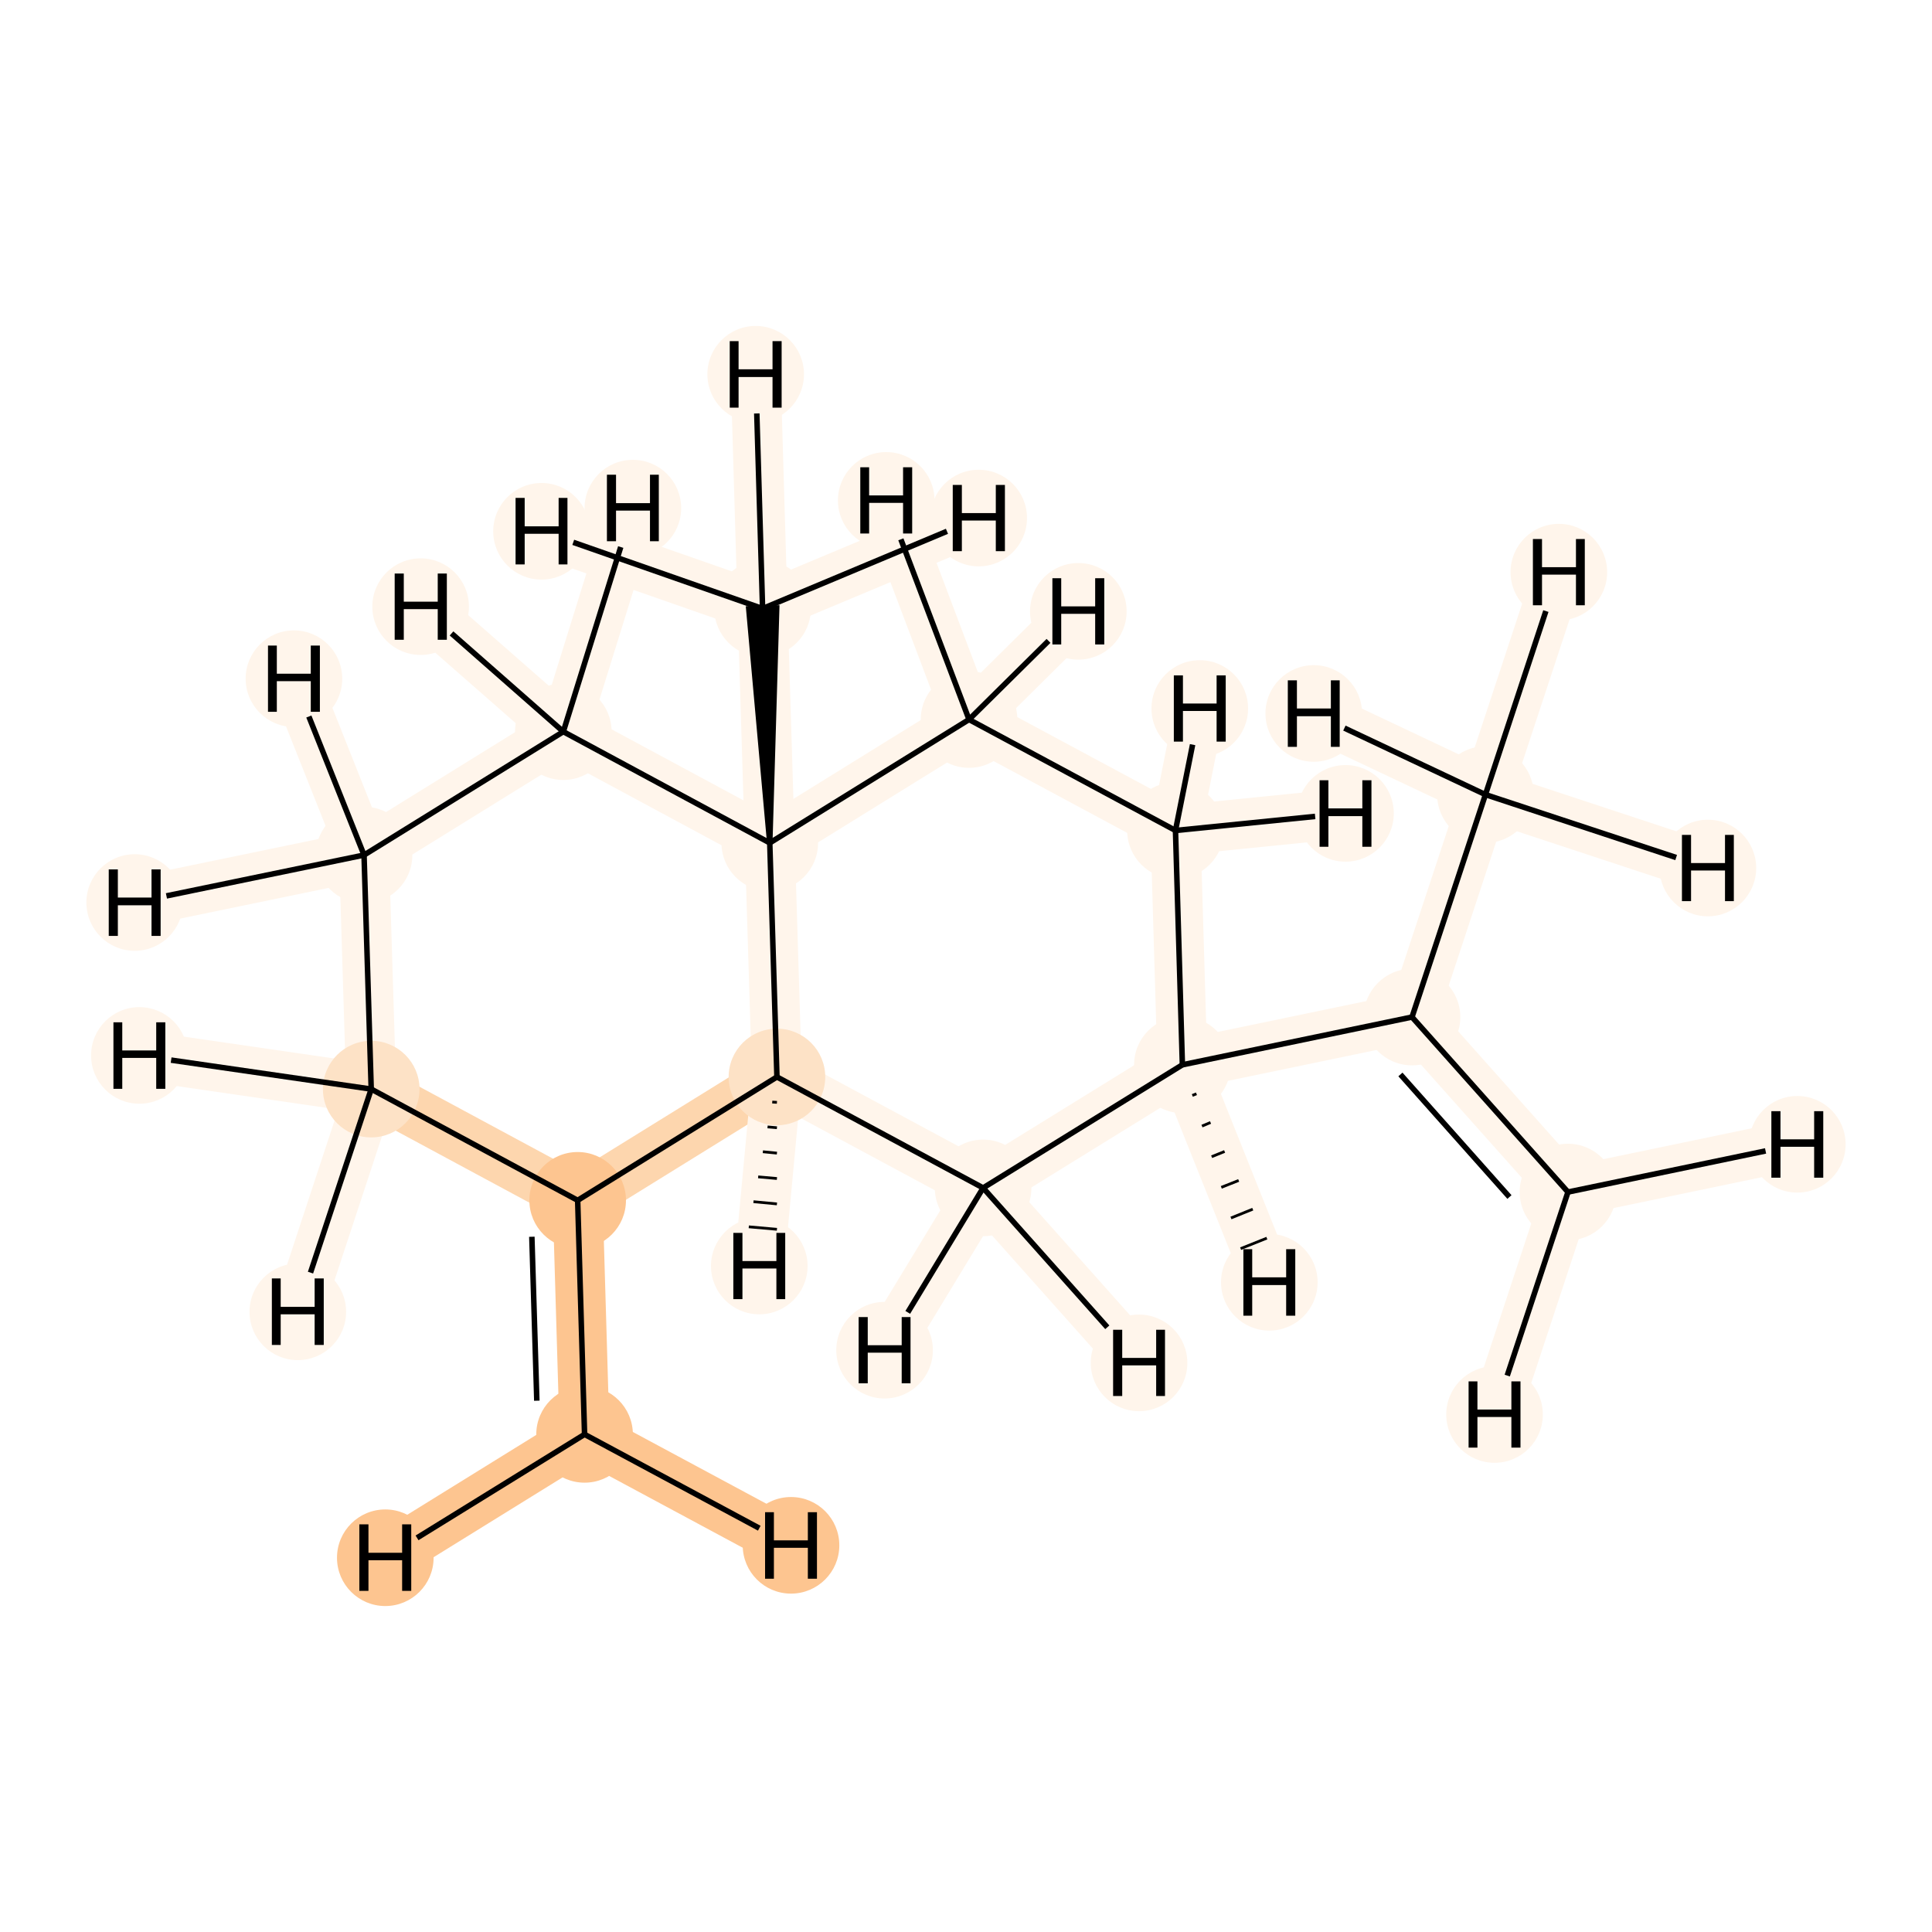 <?xml version='1.0' encoding='iso-8859-1'?>
<svg version='1.1' baseProfile='full'
              xmlns='http://www.w3.org/2000/svg'
                      xmlns:rdkit='http://www.rdkit.org/xml'
                      xmlns:xlink='http://www.w3.org/1999/xlink'
                  xml:space='preserve'
width='700px' height='700px' viewBox='0 0 700 700'>
<!-- END OF HEADER -->
<rect style='opacity:1.0;fill:#FFFFFF;stroke:none' width='700.0' height='700.0' x='0.0' y='0.0'> </rect>
<path d='M 211.8,519.7 L 209.3,434.9' style='fill:none;fill-rule:evenodd;stroke:#FDC590;stroke-width:18.1px;stroke-linecap:butt;stroke-linejoin:miter;stroke-opacity:1' />
<path d='M 211.8,519.7 L 139.6,564.4' style='fill:none;fill-rule:evenodd;stroke:#FDC590;stroke-width:18.1px;stroke-linecap:butt;stroke-linejoin:miter;stroke-opacity:1' />
<path d='M 211.8,519.7 L 286.6,559.9' style='fill:none;fill-rule:evenodd;stroke:#FDC590;stroke-width:18.1px;stroke-linecap:butt;stroke-linejoin:miter;stroke-opacity:1' />
<path d='M 209.3,434.9 L 134.5,394.6' style='fill:none;fill-rule:evenodd;stroke:#FDD6AE;stroke-width:18.1px;stroke-linecap:butt;stroke-linejoin:miter;stroke-opacity:1' />
<path d='M 209.3,434.9 L 281.5,390.2' style='fill:none;fill-rule:evenodd;stroke:#FDD6AE;stroke-width:18.1px;stroke-linecap:butt;stroke-linejoin:miter;stroke-opacity:1' />
<path d='M 134.5,394.6 L 131.9,309.8' style='fill:none;fill-rule:evenodd;stroke:#FFF5EB;stroke-width:18.1px;stroke-linecap:butt;stroke-linejoin:miter;stroke-opacity:1' />
<path d='M 134.5,394.6 L 107.9,475.3' style='fill:none;fill-rule:evenodd;stroke:#FFF5EB;stroke-width:18.1px;stroke-linecap:butt;stroke-linejoin:miter;stroke-opacity:1' />
<path d='M 134.5,394.6 L 50.5,382.4' style='fill:none;fill-rule:evenodd;stroke:#FFF5EB;stroke-width:18.1px;stroke-linecap:butt;stroke-linejoin:miter;stroke-opacity:1' />
<path d='M 131.9,309.8 L 204.1,265.1' style='fill:none;fill-rule:evenodd;stroke:#FFF5EB;stroke-width:18.1px;stroke-linecap:butt;stroke-linejoin:miter;stroke-opacity:1' />
<path d='M 131.9,309.8 L 48.8,327.0' style='fill:none;fill-rule:evenodd;stroke:#FFF5EB;stroke-width:18.1px;stroke-linecap:butt;stroke-linejoin:miter;stroke-opacity:1' />
<path d='M 131.9,309.8 L 106.5,245.9' style='fill:none;fill-rule:evenodd;stroke:#FFF5EB;stroke-width:18.1px;stroke-linecap:butt;stroke-linejoin:miter;stroke-opacity:1' />
<path d='M 204.1,265.1 L 278.9,305.4' style='fill:none;fill-rule:evenodd;stroke:#FFF5EB;stroke-width:18.1px;stroke-linecap:butt;stroke-linejoin:miter;stroke-opacity:1' />
<path d='M 204.1,265.1 L 152.4,219.8' style='fill:none;fill-rule:evenodd;stroke:#FFF5EB;stroke-width:18.1px;stroke-linecap:butt;stroke-linejoin:miter;stroke-opacity:1' />
<path d='M 204.1,265.1 L 229.3,184.1' style='fill:none;fill-rule:evenodd;stroke:#FFF5EB;stroke-width:18.1px;stroke-linecap:butt;stroke-linejoin:miter;stroke-opacity:1' />
<path d='M 278.9,305.4 L 281.5,390.2' style='fill:none;fill-rule:evenodd;stroke:#FFF5EB;stroke-width:18.1px;stroke-linecap:butt;stroke-linejoin:miter;stroke-opacity:1' />
<path d='M 278.9,305.4 L 276.3,220.5' style='fill:none;fill-rule:evenodd;stroke:#FFF5EB;stroke-width:18.1px;stroke-linecap:butt;stroke-linejoin:miter;stroke-opacity:1' />
<path d='M 278.9,305.4 L 351.1,260.7' style='fill:none;fill-rule:evenodd;stroke:#FFF5EB;stroke-width:18.1px;stroke-linecap:butt;stroke-linejoin:miter;stroke-opacity:1' />
<path d='M 281.5,390.2 L 356.2,430.4' style='fill:none;fill-rule:evenodd;stroke:#FFF5EB;stroke-width:18.1px;stroke-linecap:butt;stroke-linejoin:miter;stroke-opacity:1' />
<path d='M 281.5,390.2 L 275.1,458.7' style='fill:none;fill-rule:evenodd;stroke:#FFF5EB;stroke-width:18.1px;stroke-linecap:butt;stroke-linejoin:miter;stroke-opacity:1' />
<path d='M 356.2,430.4 L 428.4,385.8' style='fill:none;fill-rule:evenodd;stroke:#FFF5EB;stroke-width:18.1px;stroke-linecap:butt;stroke-linejoin:miter;stroke-opacity:1' />
<path d='M 356.2,430.4 L 412.7,493.8' style='fill:none;fill-rule:evenodd;stroke:#FFF5EB;stroke-width:18.1px;stroke-linecap:butt;stroke-linejoin:miter;stroke-opacity:1' />
<path d='M 356.2,430.4 L 320.5,489.2' style='fill:none;fill-rule:evenodd;stroke:#FFF5EB;stroke-width:18.1px;stroke-linecap:butt;stroke-linejoin:miter;stroke-opacity:1' />
<path d='M 428.4,385.8 L 425.9,300.9' style='fill:none;fill-rule:evenodd;stroke:#FFF5EB;stroke-width:18.1px;stroke-linecap:butt;stroke-linejoin:miter;stroke-opacity:1' />
<path d='M 428.4,385.8 L 511.6,368.5' style='fill:none;fill-rule:evenodd;stroke:#FFF5EB;stroke-width:18.1px;stroke-linecap:butt;stroke-linejoin:miter;stroke-opacity:1' />
<path d='M 428.4,385.8 L 459.9,464.6' style='fill:none;fill-rule:evenodd;stroke:#FFF5EB;stroke-width:18.1px;stroke-linecap:butt;stroke-linejoin:miter;stroke-opacity:1' />
<path d='M 425.9,300.9 L 351.1,260.7' style='fill:none;fill-rule:evenodd;stroke:#FFF5EB;stroke-width:18.1px;stroke-linecap:butt;stroke-linejoin:miter;stroke-opacity:1' />
<path d='M 425.9,300.9 L 434.7,256.7' style='fill:none;fill-rule:evenodd;stroke:#FFF5EB;stroke-width:18.1px;stroke-linecap:butt;stroke-linejoin:miter;stroke-opacity:1' />
<path d='M 425.9,300.9 L 487.5,294.7' style='fill:none;fill-rule:evenodd;stroke:#FFF5EB;stroke-width:18.1px;stroke-linecap:butt;stroke-linejoin:miter;stroke-opacity:1' />
<path d='M 351.1,260.7 L 321.1,181.3' style='fill:none;fill-rule:evenodd;stroke:#FFF5EB;stroke-width:18.1px;stroke-linecap:butt;stroke-linejoin:miter;stroke-opacity:1' />
<path d='M 351.1,260.7 L 390.7,221.5' style='fill:none;fill-rule:evenodd;stroke:#FFF5EB;stroke-width:18.1px;stroke-linecap:butt;stroke-linejoin:miter;stroke-opacity:1' />
<path d='M 511.6,368.5 L 568.1,431.9' style='fill:none;fill-rule:evenodd;stroke:#FFF5EB;stroke-width:18.1px;stroke-linecap:butt;stroke-linejoin:miter;stroke-opacity:1' />
<path d='M 511.6,368.5 L 538.2,287.9' style='fill:none;fill-rule:evenodd;stroke:#FFF5EB;stroke-width:18.1px;stroke-linecap:butt;stroke-linejoin:miter;stroke-opacity:1' />
<path d='M 568.1,431.9 L 651.2,414.6' style='fill:none;fill-rule:evenodd;stroke:#FFF5EB;stroke-width:18.1px;stroke-linecap:butt;stroke-linejoin:miter;stroke-opacity:1' />
<path d='M 568.1,431.9 L 541.5,512.5' style='fill:none;fill-rule:evenodd;stroke:#FFF5EB;stroke-width:18.1px;stroke-linecap:butt;stroke-linejoin:miter;stroke-opacity:1' />
<path d='M 538.2,287.9 L 564.8,207.3' style='fill:none;fill-rule:evenodd;stroke:#FFF5EB;stroke-width:18.1px;stroke-linecap:butt;stroke-linejoin:miter;stroke-opacity:1' />
<path d='M 538.2,287.9 L 618.8,314.5' style='fill:none;fill-rule:evenodd;stroke:#FFF5EB;stroke-width:18.1px;stroke-linecap:butt;stroke-linejoin:miter;stroke-opacity:1' />
<path d='M 538.2,287.9 L 476.0,258.5' style='fill:none;fill-rule:evenodd;stroke:#FFF5EB;stroke-width:18.1px;stroke-linecap:butt;stroke-linejoin:miter;stroke-opacity:1' />
<path d='M 276.3,220.5 L 273.8,135.6' style='fill:none;fill-rule:evenodd;stroke:#FFF5EB;stroke-width:18.1px;stroke-linecap:butt;stroke-linejoin:miter;stroke-opacity:1' />
<path d='M 276.3,220.5 L 354.6,187.7' style='fill:none;fill-rule:evenodd;stroke:#FFF5EB;stroke-width:18.1px;stroke-linecap:butt;stroke-linejoin:miter;stroke-opacity:1' />
<path d='M 276.3,220.5 L 196.2,192.5' style='fill:none;fill-rule:evenodd;stroke:#FFF5EB;stroke-width:18.1px;stroke-linecap:butt;stroke-linejoin:miter;stroke-opacity:1' />
<ellipse cx='211.8' cy='519.7' rx='17.0' ry='17.0'  style='fill:#FDC590;fill-rule:evenodd;stroke:#FDC590;stroke-width:1.0px;stroke-linecap:butt;stroke-linejoin:miter;stroke-opacity:1' />
<ellipse cx='209.3' cy='434.9' rx='17.0' ry='17.0'  style='fill:#FDC590;fill-rule:evenodd;stroke:#FDC590;stroke-width:1.0px;stroke-linecap:butt;stroke-linejoin:miter;stroke-opacity:1' />
<ellipse cx='134.5' cy='394.6' rx='17.0' ry='17.0'  style='fill:#FDE2C6;fill-rule:evenodd;stroke:#FDE2C6;stroke-width:1.0px;stroke-linecap:butt;stroke-linejoin:miter;stroke-opacity:1' />
<ellipse cx='131.9' cy='309.8' rx='17.0' ry='17.0'  style='fill:#FFF5EB;fill-rule:evenodd;stroke:#FFF5EB;stroke-width:1.0px;stroke-linecap:butt;stroke-linejoin:miter;stroke-opacity:1' />
<ellipse cx='204.1' cy='265.1' rx='17.0' ry='17.0'  style='fill:#FFF5EB;fill-rule:evenodd;stroke:#FFF5EB;stroke-width:1.0px;stroke-linecap:butt;stroke-linejoin:miter;stroke-opacity:1' />
<ellipse cx='278.9' cy='305.4' rx='17.0' ry='17.0'  style='fill:#FFF5EB;fill-rule:evenodd;stroke:#FFF5EB;stroke-width:1.0px;stroke-linecap:butt;stroke-linejoin:miter;stroke-opacity:1' />
<ellipse cx='281.5' cy='390.2' rx='17.0' ry='17.0'  style='fill:#FDE2C6;fill-rule:evenodd;stroke:#FDE2C6;stroke-width:1.0px;stroke-linecap:butt;stroke-linejoin:miter;stroke-opacity:1' />
<ellipse cx='356.2' cy='430.4' rx='17.0' ry='17.0'  style='fill:#FFF5EB;fill-rule:evenodd;stroke:#FFF5EB;stroke-width:1.0px;stroke-linecap:butt;stroke-linejoin:miter;stroke-opacity:1' />
<ellipse cx='428.4' cy='385.8' rx='17.0' ry='17.0'  style='fill:#FFF5EB;fill-rule:evenodd;stroke:#FFF5EB;stroke-width:1.0px;stroke-linecap:butt;stroke-linejoin:miter;stroke-opacity:1' />
<ellipse cx='425.9' cy='300.9' rx='17.0' ry='17.0'  style='fill:#FFF5EB;fill-rule:evenodd;stroke:#FFF5EB;stroke-width:1.0px;stroke-linecap:butt;stroke-linejoin:miter;stroke-opacity:1' />
<ellipse cx='351.1' cy='260.7' rx='17.0' ry='17.0'  style='fill:#FFF5EB;fill-rule:evenodd;stroke:#FFF5EB;stroke-width:1.0px;stroke-linecap:butt;stroke-linejoin:miter;stroke-opacity:1' />
<ellipse cx='511.6' cy='368.5' rx='17.0' ry='17.0'  style='fill:#FFF5EB;fill-rule:evenodd;stroke:#FFF5EB;stroke-width:1.0px;stroke-linecap:butt;stroke-linejoin:miter;stroke-opacity:1' />
<ellipse cx='568.1' cy='431.9' rx='17.0' ry='17.0'  style='fill:#FFF5EB;fill-rule:evenodd;stroke:#FFF5EB;stroke-width:1.0px;stroke-linecap:butt;stroke-linejoin:miter;stroke-opacity:1' />
<ellipse cx='538.2' cy='287.9' rx='17.0' ry='17.0'  style='fill:#FFF5EB;fill-rule:evenodd;stroke:#FFF5EB;stroke-width:1.0px;stroke-linecap:butt;stroke-linejoin:miter;stroke-opacity:1' />
<ellipse cx='276.3' cy='220.5' rx='17.0' ry='17.0'  style='fill:#FFF5EB;fill-rule:evenodd;stroke:#FFF5EB;stroke-width:1.0px;stroke-linecap:butt;stroke-linejoin:miter;stroke-opacity:1' />
<ellipse cx='139.6' cy='564.4' rx='17.0' ry='17.0'  style='fill:#FDC590;fill-rule:evenodd;stroke:#FDC590;stroke-width:1.0px;stroke-linecap:butt;stroke-linejoin:miter;stroke-opacity:1' />
<ellipse cx='286.6' cy='559.9' rx='17.0' ry='17.0'  style='fill:#FDC590;fill-rule:evenodd;stroke:#FDC590;stroke-width:1.0px;stroke-linecap:butt;stroke-linejoin:miter;stroke-opacity:1' />
<ellipse cx='107.9' cy='475.3' rx='17.0' ry='17.0'  style='fill:#FFF5EB;fill-rule:evenodd;stroke:#FFF5EB;stroke-width:1.0px;stroke-linecap:butt;stroke-linejoin:miter;stroke-opacity:1' />
<ellipse cx='50.5' cy='382.4' rx='17.0' ry='17.0'  style='fill:#FFF5EB;fill-rule:evenodd;stroke:#FFF5EB;stroke-width:1.0px;stroke-linecap:butt;stroke-linejoin:miter;stroke-opacity:1' />
<ellipse cx='48.8' cy='327.0' rx='17.0' ry='17.0'  style='fill:#FFF5EB;fill-rule:evenodd;stroke:#FFF5EB;stroke-width:1.0px;stroke-linecap:butt;stroke-linejoin:miter;stroke-opacity:1' />
<ellipse cx='106.5' cy='245.9' rx='17.0' ry='17.0'  style='fill:#FFF5EB;fill-rule:evenodd;stroke:#FFF5EB;stroke-width:1.0px;stroke-linecap:butt;stroke-linejoin:miter;stroke-opacity:1' />
<ellipse cx='152.4' cy='219.8' rx='17.0' ry='17.0'  style='fill:#FFF5EB;fill-rule:evenodd;stroke:#FFF5EB;stroke-width:1.0px;stroke-linecap:butt;stroke-linejoin:miter;stroke-opacity:1' />
<ellipse cx='229.3' cy='184.1' rx='17.0' ry='17.0'  style='fill:#FFF5EB;fill-rule:evenodd;stroke:#FFF5EB;stroke-width:1.0px;stroke-linecap:butt;stroke-linejoin:miter;stroke-opacity:1' />
<ellipse cx='275.1' cy='458.7' rx='17.0' ry='17.0'  style='fill:#FFF5EB;fill-rule:evenodd;stroke:#FFF5EB;stroke-width:1.0px;stroke-linecap:butt;stroke-linejoin:miter;stroke-opacity:1' />
<ellipse cx='412.7' cy='493.8' rx='17.0' ry='17.0'  style='fill:#FFF5EB;fill-rule:evenodd;stroke:#FFF5EB;stroke-width:1.0px;stroke-linecap:butt;stroke-linejoin:miter;stroke-opacity:1' />
<ellipse cx='320.5' cy='489.2' rx='17.0' ry='17.0'  style='fill:#FFF5EB;fill-rule:evenodd;stroke:#FFF5EB;stroke-width:1.0px;stroke-linecap:butt;stroke-linejoin:miter;stroke-opacity:1' />
<ellipse cx='459.9' cy='464.6' rx='17.0' ry='17.0'  style='fill:#FFF5EB;fill-rule:evenodd;stroke:#FFF5EB;stroke-width:1.0px;stroke-linecap:butt;stroke-linejoin:miter;stroke-opacity:1' />
<ellipse cx='434.7' cy='256.7' rx='17.0' ry='17.0'  style='fill:#FFF5EB;fill-rule:evenodd;stroke:#FFF5EB;stroke-width:1.0px;stroke-linecap:butt;stroke-linejoin:miter;stroke-opacity:1' />
<ellipse cx='487.5' cy='294.7' rx='17.0' ry='17.0'  style='fill:#FFF5EB;fill-rule:evenodd;stroke:#FFF5EB;stroke-width:1.0px;stroke-linecap:butt;stroke-linejoin:miter;stroke-opacity:1' />
<ellipse cx='321.1' cy='181.3' rx='17.0' ry='17.0'  style='fill:#FFF5EB;fill-rule:evenodd;stroke:#FFF5EB;stroke-width:1.0px;stroke-linecap:butt;stroke-linejoin:miter;stroke-opacity:1' />
<ellipse cx='390.7' cy='221.5' rx='17.0' ry='17.0'  style='fill:#FFF5EB;fill-rule:evenodd;stroke:#FFF5EB;stroke-width:1.0px;stroke-linecap:butt;stroke-linejoin:miter;stroke-opacity:1' />
<ellipse cx='651.2' cy='414.6' rx='17.0' ry='17.0'  style='fill:#FFF5EB;fill-rule:evenodd;stroke:#FFF5EB;stroke-width:1.0px;stroke-linecap:butt;stroke-linejoin:miter;stroke-opacity:1' />
<ellipse cx='541.5' cy='512.5' rx='17.0' ry='17.0'  style='fill:#FFF5EB;fill-rule:evenodd;stroke:#FFF5EB;stroke-width:1.0px;stroke-linecap:butt;stroke-linejoin:miter;stroke-opacity:1' />
<ellipse cx='564.8' cy='207.3' rx='17.0' ry='17.0'  style='fill:#FFF5EB;fill-rule:evenodd;stroke:#FFF5EB;stroke-width:1.0px;stroke-linecap:butt;stroke-linejoin:miter;stroke-opacity:1' />
<ellipse cx='618.8' cy='314.5' rx='17.0' ry='17.0'  style='fill:#FFF5EB;fill-rule:evenodd;stroke:#FFF5EB;stroke-width:1.0px;stroke-linecap:butt;stroke-linejoin:miter;stroke-opacity:1' />
<ellipse cx='476.0' cy='258.5' rx='17.0' ry='17.0'  style='fill:#FFF5EB;fill-rule:evenodd;stroke:#FFF5EB;stroke-width:1.0px;stroke-linecap:butt;stroke-linejoin:miter;stroke-opacity:1' />
<ellipse cx='273.8' cy='135.6' rx='17.0' ry='17.0'  style='fill:#FFF5EB;fill-rule:evenodd;stroke:#FFF5EB;stroke-width:1.0px;stroke-linecap:butt;stroke-linejoin:miter;stroke-opacity:1' />
<ellipse cx='354.6' cy='187.7' rx='17.0' ry='17.0'  style='fill:#FFF5EB;fill-rule:evenodd;stroke:#FFF5EB;stroke-width:1.0px;stroke-linecap:butt;stroke-linejoin:miter;stroke-opacity:1' />
<ellipse cx='196.2' cy='192.5' rx='17.0' ry='17.0'  style='fill:#FFF5EB;fill-rule:evenodd;stroke:#FFF5EB;stroke-width:1.0px;stroke-linecap:butt;stroke-linejoin:miter;stroke-opacity:1' />
<path class='bond-0 atom-0 atom-1' d='M 211.8,519.7 L 209.3,434.9' style='fill:none;fill-rule:evenodd;stroke:#000000;stroke-width:2.0px;stroke-linecap:butt;stroke-linejoin:miter;stroke-opacity:1' />
<path class='bond-0 atom-0 atom-1' d='M 194.5,507.5 L 192.7,448.1' style='fill:none;fill-rule:evenodd;stroke:#000000;stroke-width:2.0px;stroke-linecap:butt;stroke-linejoin:miter;stroke-opacity:1' />
<path class='bond-16 atom-0 atom-15' d='M 211.8,519.7 L 151.1,557.2' style='fill:none;fill-rule:evenodd;stroke:#000000;stroke-width:2.0px;stroke-linecap:butt;stroke-linejoin:miter;stroke-opacity:1' />
<path class='bond-17 atom-0 atom-16' d='M 211.8,519.7 L 275.1,553.7' style='fill:none;fill-rule:evenodd;stroke:#000000;stroke-width:2.0px;stroke-linecap:butt;stroke-linejoin:miter;stroke-opacity:1' />
<path class='bond-1 atom-1 atom-2' d='M 209.3,434.9 L 134.5,394.6' style='fill:none;fill-rule:evenodd;stroke:#000000;stroke-width:2.0px;stroke-linecap:butt;stroke-linejoin:miter;stroke-opacity:1' />
<path class='bond-14 atom-6 atom-1' d='M 281.5,390.2 L 209.3,434.9' style='fill:none;fill-rule:evenodd;stroke:#000000;stroke-width:2.0px;stroke-linecap:butt;stroke-linejoin:miter;stroke-opacity:1' />
<path class='bond-2 atom-2 atom-3' d='M 134.5,394.6 L 131.9,309.8' style='fill:none;fill-rule:evenodd;stroke:#000000;stroke-width:2.0px;stroke-linecap:butt;stroke-linejoin:miter;stroke-opacity:1' />
<path class='bond-18 atom-2 atom-17' d='M 134.5,394.6 L 112.5,461.1' style='fill:none;fill-rule:evenodd;stroke:#000000;stroke-width:2.0px;stroke-linecap:butt;stroke-linejoin:miter;stroke-opacity:1' />
<path class='bond-19 atom-2 atom-18' d='M 134.5,394.6 L 62.0,384.1' style='fill:none;fill-rule:evenodd;stroke:#000000;stroke-width:2.0px;stroke-linecap:butt;stroke-linejoin:miter;stroke-opacity:1' />
<path class='bond-3 atom-3 atom-4' d='M 131.9,309.8 L 204.1,265.1' style='fill:none;fill-rule:evenodd;stroke:#000000;stroke-width:2.0px;stroke-linecap:butt;stroke-linejoin:miter;stroke-opacity:1' />
<path class='bond-20 atom-3 atom-19' d='M 131.9,309.8 L 60.3,324.6' style='fill:none;fill-rule:evenodd;stroke:#000000;stroke-width:2.0px;stroke-linecap:butt;stroke-linejoin:miter;stroke-opacity:1' />
<path class='bond-21 atom-3 atom-20' d='M 131.9,309.8 L 111.9,259.6' style='fill:none;fill-rule:evenodd;stroke:#000000;stroke-width:2.0px;stroke-linecap:butt;stroke-linejoin:miter;stroke-opacity:1' />
<path class='bond-4 atom-4 atom-5' d='M 204.1,265.1 L 278.9,305.4' style='fill:none;fill-rule:evenodd;stroke:#000000;stroke-width:2.0px;stroke-linecap:butt;stroke-linejoin:miter;stroke-opacity:1' />
<path class='bond-22 atom-4 atom-21' d='M 204.1,265.1 L 163.6,229.5' style='fill:none;fill-rule:evenodd;stroke:#000000;stroke-width:2.0px;stroke-linecap:butt;stroke-linejoin:miter;stroke-opacity:1' />
<path class='bond-23 atom-4 atom-22' d='M 204.1,265.1 L 224.9,198.2' style='fill:none;fill-rule:evenodd;stroke:#000000;stroke-width:2.0px;stroke-linecap:butt;stroke-linejoin:miter;stroke-opacity:1' />
<path class='bond-5 atom-5 atom-6' d='M 278.9,305.4 L 281.5,390.2' style='fill:none;fill-rule:evenodd;stroke:#000000;stroke-width:2.0px;stroke-linecap:butt;stroke-linejoin:miter;stroke-opacity:1' />
<path class='bond-13 atom-5 atom-14' d='M 278.9,305.4 L 281.4,220.3 L 271.3,220.6 Z' style='fill:#000000;fill-rule:evenodd;fill-opacity:1;stroke:#000000;stroke-width:2.0px;stroke-linecap:butt;stroke-linejoin:miter;stroke-opacity:1;' />
<path class='bond-15 atom-10 atom-5' d='M 351.1,260.7 L 278.9,305.4' style='fill:none;fill-rule:evenodd;stroke:#000000;stroke-width:2.0px;stroke-linecap:butt;stroke-linejoin:miter;stroke-opacity:1' />
<path class='bond-6 atom-6 atom-7' d='M 281.5,390.2 L 356.2,430.4' style='fill:none;fill-rule:evenodd;stroke:#000000;stroke-width:2.0px;stroke-linecap:butt;stroke-linejoin:miter;stroke-opacity:1' />
<path class='bond-24 atom-6 atom-23' d='M 279.8,399.3 L 281.5,399.4' style='fill:none;fill-rule:evenodd;stroke:#000000;stroke-width:1.0px;stroke-linecap:butt;stroke-linejoin:miter;stroke-opacity:1' />
<path class='bond-24 atom-6 atom-23' d='M 278.1,408.3 L 281.5,408.6' style='fill:none;fill-rule:evenodd;stroke:#000000;stroke-width:1.0px;stroke-linecap:butt;stroke-linejoin:miter;stroke-opacity:1' />
<path class='bond-24 atom-6 atom-23' d='M 276.4,417.3 L 281.5,417.8' style='fill:none;fill-rule:evenodd;stroke:#000000;stroke-width:1.0px;stroke-linecap:butt;stroke-linejoin:miter;stroke-opacity:1' />
<path class='bond-24 atom-6 atom-23' d='M 274.7,426.4 L 281.5,427.0' style='fill:none;fill-rule:evenodd;stroke:#000000;stroke-width:1.0px;stroke-linecap:butt;stroke-linejoin:miter;stroke-opacity:1' />
<path class='bond-24 atom-6 atom-23' d='M 273.0,435.4 L 281.5,436.2' style='fill:none;fill-rule:evenodd;stroke:#000000;stroke-width:1.0px;stroke-linecap:butt;stroke-linejoin:miter;stroke-opacity:1' />
<path class='bond-24 atom-6 atom-23' d='M 271.3,444.5 L 281.5,445.4' style='fill:none;fill-rule:evenodd;stroke:#000000;stroke-width:1.0px;stroke-linecap:butt;stroke-linejoin:miter;stroke-opacity:1' />
<path class='bond-7 atom-7 atom-8' d='M 356.2,430.4 L 428.4,385.8' style='fill:none;fill-rule:evenodd;stroke:#000000;stroke-width:2.0px;stroke-linecap:butt;stroke-linejoin:miter;stroke-opacity:1' />
<path class='bond-25 atom-7 atom-24' d='M 356.2,430.4 L 401.2,480.9' style='fill:none;fill-rule:evenodd;stroke:#000000;stroke-width:2.0px;stroke-linecap:butt;stroke-linejoin:miter;stroke-opacity:1' />
<path class='bond-26 atom-7 atom-25' d='M 356.2,430.4 L 328.9,475.5' style='fill:none;fill-rule:evenodd;stroke:#000000;stroke-width:2.0px;stroke-linecap:butt;stroke-linejoin:miter;stroke-opacity:1' />
<path class='bond-8 atom-8 atom-9' d='M 428.4,385.8 L 425.9,300.9' style='fill:none;fill-rule:evenodd;stroke:#000000;stroke-width:2.0px;stroke-linecap:butt;stroke-linejoin:miter;stroke-opacity:1' />
<path class='bond-10 atom-8 atom-11' d='M 428.4,385.8 L 511.6,368.5' style='fill:none;fill-rule:evenodd;stroke:#000000;stroke-width:2.0px;stroke-linecap:butt;stroke-linejoin:miter;stroke-opacity:1' />
<path class='bond-27 atom-8 atom-26' d='M 432.0,396.9 L 433.5,396.3' style='fill:none;fill-rule:evenodd;stroke:#000000;stroke-width:1.0px;stroke-linecap:butt;stroke-linejoin:miter;stroke-opacity:1' />
<path class='bond-27 atom-8 atom-26' d='M 435.5,408.0 L 438.6,406.7' style='fill:none;fill-rule:evenodd;stroke:#000000;stroke-width:1.0px;stroke-linecap:butt;stroke-linejoin:miter;stroke-opacity:1' />
<path class='bond-27 atom-8 atom-26' d='M 439.0,419.1 L 443.7,417.2' style='fill:none;fill-rule:evenodd;stroke:#000000;stroke-width:1.0px;stroke-linecap:butt;stroke-linejoin:miter;stroke-opacity:1' />
<path class='bond-27 atom-8 atom-26' d='M 442.5,430.2 L 448.8,427.7' style='fill:none;fill-rule:evenodd;stroke:#000000;stroke-width:1.0px;stroke-linecap:butt;stroke-linejoin:miter;stroke-opacity:1' />
<path class='bond-27 atom-8 atom-26' d='M 446.0,441.3 L 453.9,438.1' style='fill:none;fill-rule:evenodd;stroke:#000000;stroke-width:1.0px;stroke-linecap:butt;stroke-linejoin:miter;stroke-opacity:1' />
<path class='bond-27 atom-8 atom-26' d='M 449.5,452.4 L 459.0,448.6' style='fill:none;fill-rule:evenodd;stroke:#000000;stroke-width:1.0px;stroke-linecap:butt;stroke-linejoin:miter;stroke-opacity:1' />
<path class='bond-9 atom-9 atom-10' d='M 425.9,300.9 L 351.1,260.7' style='fill:none;fill-rule:evenodd;stroke:#000000;stroke-width:2.0px;stroke-linecap:butt;stroke-linejoin:miter;stroke-opacity:1' />
<path class='bond-28 atom-9 atom-27' d='M 425.9,300.9 L 432.1,269.8' style='fill:none;fill-rule:evenodd;stroke:#000000;stroke-width:2.0px;stroke-linecap:butt;stroke-linejoin:miter;stroke-opacity:1' />
<path class='bond-29 atom-9 atom-28' d='M 425.9,300.9 L 476.5,295.8' style='fill:none;fill-rule:evenodd;stroke:#000000;stroke-width:2.0px;stroke-linecap:butt;stroke-linejoin:miter;stroke-opacity:1' />
<path class='bond-30 atom-10 atom-29' d='M 351.1,260.7 L 326.4,195.4' style='fill:none;fill-rule:evenodd;stroke:#000000;stroke-width:2.0px;stroke-linecap:butt;stroke-linejoin:miter;stroke-opacity:1' />
<path class='bond-31 atom-10 atom-30' d='M 351.1,260.7 L 379.9,232.2' style='fill:none;fill-rule:evenodd;stroke:#000000;stroke-width:2.0px;stroke-linecap:butt;stroke-linejoin:miter;stroke-opacity:1' />
<path class='bond-11 atom-11 atom-12' d='M 511.6,368.5 L 568.1,431.9' style='fill:none;fill-rule:evenodd;stroke:#000000;stroke-width:2.0px;stroke-linecap:butt;stroke-linejoin:miter;stroke-opacity:1' />
<path class='bond-11 atom-11 atom-12' d='M 507.4,389.3 L 546.9,433.7' style='fill:none;fill-rule:evenodd;stroke:#000000;stroke-width:2.0px;stroke-linecap:butt;stroke-linejoin:miter;stroke-opacity:1' />
<path class='bond-12 atom-11 atom-13' d='M 511.6,368.5 L 538.2,287.9' style='fill:none;fill-rule:evenodd;stroke:#000000;stroke-width:2.0px;stroke-linecap:butt;stroke-linejoin:miter;stroke-opacity:1' />
<path class='bond-32 atom-12 atom-31' d='M 568.1,431.9 L 639.7,417.0' style='fill:none;fill-rule:evenodd;stroke:#000000;stroke-width:2.0px;stroke-linecap:butt;stroke-linejoin:miter;stroke-opacity:1' />
<path class='bond-33 atom-12 atom-32' d='M 568.1,431.9 L 546.1,498.4' style='fill:none;fill-rule:evenodd;stroke:#000000;stroke-width:2.0px;stroke-linecap:butt;stroke-linejoin:miter;stroke-opacity:1' />
<path class='bond-34 atom-13 atom-33' d='M 538.2,287.9 L 560.1,221.4' style='fill:none;fill-rule:evenodd;stroke:#000000;stroke-width:2.0px;stroke-linecap:butt;stroke-linejoin:miter;stroke-opacity:1' />
<path class='bond-35 atom-13 atom-34' d='M 538.2,287.9 L 607.3,310.7' style='fill:none;fill-rule:evenodd;stroke:#000000;stroke-width:2.0px;stroke-linecap:butt;stroke-linejoin:miter;stroke-opacity:1' />
<path class='bond-36 atom-13 atom-35' d='M 538.2,287.9 L 487.1,263.8' style='fill:none;fill-rule:evenodd;stroke:#000000;stroke-width:2.0px;stroke-linecap:butt;stroke-linejoin:miter;stroke-opacity:1' />
<path class='bond-37 atom-14 atom-36' d='M 276.3,220.5 L 274.2,149.8' style='fill:none;fill-rule:evenodd;stroke:#000000;stroke-width:2.0px;stroke-linecap:butt;stroke-linejoin:miter;stroke-opacity:1' />
<path class='bond-38 atom-14 atom-37' d='M 276.3,220.5 L 343.1,192.5' style='fill:none;fill-rule:evenodd;stroke:#000000;stroke-width:2.0px;stroke-linecap:butt;stroke-linejoin:miter;stroke-opacity:1' />
<path class='bond-39 atom-14 atom-38' d='M 276.3,220.5 L 207.7,196.5' style='fill:none;fill-rule:evenodd;stroke:#000000;stroke-width:2.0px;stroke-linecap:butt;stroke-linejoin:miter;stroke-opacity:1' />
<path  class='atom-15' d='M 130.2 552.3
L 133.5 552.3
L 133.5 562.6
L 145.7 562.6
L 145.7 552.3
L 149.0 552.3
L 149.0 576.4
L 145.7 576.4
L 145.7 565.3
L 133.5 565.3
L 133.5 576.4
L 130.2 576.4
L 130.2 552.3
' fill='#000000'/>
<path  class='atom-16' d='M 277.2 547.9
L 280.4 547.9
L 280.4 558.1
L 292.7 558.1
L 292.7 547.9
L 296.0 547.9
L 296.0 572.0
L 292.7 572.0
L 292.7 560.8
L 280.4 560.8
L 280.4 572.0
L 277.2 572.0
L 277.2 547.9
' fill='#000000'/>
<path  class='atom-17' d='M 98.5 463.2
L 101.7 463.2
L 101.7 473.5
L 114.0 473.5
L 114.0 463.2
L 117.3 463.2
L 117.3 487.3
L 114.0 487.3
L 114.0 476.2
L 101.7 476.2
L 101.7 487.3
L 98.5 487.3
L 98.5 463.2
' fill='#000000'/>
<path  class='atom-18' d='M 41.1 370.4
L 44.3 370.4
L 44.3 380.6
L 56.6 380.6
L 56.6 370.4
L 59.9 370.4
L 59.9 394.5
L 56.6 394.5
L 56.6 383.3
L 44.3 383.3
L 44.3 394.5
L 41.1 394.5
L 41.1 370.4
' fill='#000000'/>
<path  class='atom-19' d='M 39.4 315.0
L 42.7 315.0
L 42.7 325.2
L 54.9 325.2
L 54.9 315.0
L 58.2 315.0
L 58.2 339.1
L 54.9 339.1
L 54.9 328.0
L 42.7 328.0
L 42.7 339.1
L 39.4 339.1
L 39.4 315.0
' fill='#000000'/>
<path  class='atom-20' d='M 97.1 233.9
L 100.3 233.9
L 100.3 244.1
L 112.6 244.1
L 112.6 233.9
L 115.9 233.9
L 115.9 257.9
L 112.6 257.9
L 112.6 246.8
L 100.3 246.8
L 100.3 257.9
L 97.1 257.9
L 97.1 233.9
' fill='#000000'/>
<path  class='atom-21' d='M 143.0 207.8
L 146.3 207.8
L 146.3 218.0
L 158.6 218.0
L 158.6 207.8
L 161.9 207.8
L 161.9 231.8
L 158.6 231.8
L 158.6 220.7
L 146.3 220.7
L 146.3 231.8
L 143.0 231.8
L 143.0 207.8
' fill='#000000'/>
<path  class='atom-22' d='M 219.9 172.0
L 223.2 172.0
L 223.2 182.3
L 235.5 182.3
L 235.5 172.0
L 238.7 172.0
L 238.7 196.1
L 235.5 196.1
L 235.5 185.0
L 223.2 185.0
L 223.2 196.1
L 219.9 196.1
L 219.9 172.0
' fill='#000000'/>
<path  class='atom-23' d='M 265.7 446.7
L 269.0 446.7
L 269.0 456.9
L 281.3 456.9
L 281.3 446.7
L 284.5 446.7
L 284.5 470.7
L 281.3 470.7
L 281.3 459.6
L 269.0 459.6
L 269.0 470.7
L 265.7 470.7
L 265.7 446.7
' fill='#000000'/>
<path  class='atom-24' d='M 403.3 481.8
L 406.6 481.8
L 406.6 492.0
L 418.9 492.0
L 418.9 481.8
L 422.1 481.8
L 422.1 505.8
L 418.9 505.8
L 418.9 494.7
L 406.6 494.7
L 406.6 505.8
L 403.3 505.8
L 403.3 481.8
' fill='#000000'/>
<path  class='atom-25' d='M 311.1 477.2
L 314.4 477.2
L 314.4 487.4
L 326.7 487.4
L 326.7 477.2
L 329.9 477.2
L 329.9 501.2
L 326.7 501.2
L 326.7 490.1
L 314.4 490.1
L 314.4 501.2
L 311.1 501.2
L 311.1 477.2
' fill='#000000'/>
<path  class='atom-26' d='M 450.5 452.6
L 453.7 452.6
L 453.7 462.8
L 466.0 462.8
L 466.0 452.6
L 469.3 452.6
L 469.3 476.7
L 466.0 476.7
L 466.0 465.6
L 453.7 465.6
L 453.7 476.7
L 450.5 476.7
L 450.5 452.6
' fill='#000000'/>
<path  class='atom-27' d='M 425.3 244.7
L 428.6 244.7
L 428.6 254.9
L 440.8 254.9
L 440.8 244.7
L 444.1 244.7
L 444.1 268.7
L 440.8 268.7
L 440.8 257.6
L 428.6 257.6
L 428.6 268.7
L 425.3 268.7
L 425.3 244.7
' fill='#000000'/>
<path  class='atom-28' d='M 478.1 282.7
L 481.3 282.7
L 481.3 292.9
L 493.6 292.9
L 493.6 282.7
L 496.9 282.7
L 496.9 306.8
L 493.6 306.8
L 493.6 295.7
L 481.3 295.7
L 481.3 306.8
L 478.1 306.8
L 478.1 282.7
' fill='#000000'/>
<path  class='atom-29' d='M 311.7 169.3
L 314.9 169.3
L 314.9 179.5
L 327.2 179.5
L 327.2 169.3
L 330.5 169.3
L 330.5 193.3
L 327.2 193.3
L 327.2 182.2
L 314.9 182.2
L 314.9 193.3
L 311.7 193.3
L 311.7 169.3
' fill='#000000'/>
<path  class='atom-30' d='M 381.3 209.5
L 384.5 209.5
L 384.5 219.7
L 396.8 219.7
L 396.8 209.5
L 400.1 209.5
L 400.1 233.5
L 396.8 233.5
L 396.8 222.4
L 384.5 222.4
L 384.5 233.5
L 381.3 233.5
L 381.3 209.5
' fill='#000000'/>
<path  class='atom-31' d='M 641.8 402.6
L 645.1 402.6
L 645.1 412.8
L 657.3 412.8
L 657.3 402.6
L 660.6 402.6
L 660.6 426.7
L 657.3 426.7
L 657.3 415.5
L 645.1 415.5
L 645.1 426.7
L 641.8 426.7
L 641.8 402.6
' fill='#000000'/>
<path  class='atom-32' d='M 532.1 500.5
L 535.3 500.5
L 535.3 510.7
L 547.6 510.7
L 547.6 500.5
L 550.9 500.5
L 550.9 524.5
L 547.6 524.5
L 547.6 513.4
L 535.3 513.4
L 535.3 524.5
L 532.1 524.5
L 532.1 500.5
' fill='#000000'/>
<path  class='atom-33' d='M 555.4 195.3
L 558.7 195.3
L 558.7 205.5
L 571.0 205.5
L 571.0 195.3
L 574.2 195.3
L 574.2 219.3
L 571.0 219.3
L 571.0 208.2
L 558.7 208.2
L 558.7 219.3
L 555.4 219.3
L 555.4 195.3
' fill='#000000'/>
<path  class='atom-34' d='M 609.4 302.5
L 612.7 302.5
L 612.7 312.7
L 625.0 312.7
L 625.0 302.5
L 628.2 302.5
L 628.2 326.5
L 625.0 326.5
L 625.0 315.4
L 612.7 315.4
L 612.7 326.5
L 609.4 326.5
L 609.4 302.5
' fill='#000000'/>
<path  class='atom-35' d='M 466.6 246.5
L 469.9 246.5
L 469.9 256.7
L 482.2 256.7
L 482.2 246.5
L 485.4 246.5
L 485.4 270.6
L 482.2 270.6
L 482.2 259.5
L 469.9 259.5
L 469.9 270.6
L 466.6 270.6
L 466.6 246.5
' fill='#000000'/>
<path  class='atom-36' d='M 264.4 123.6
L 267.6 123.6
L 267.6 133.8
L 279.9 133.8
L 279.9 123.6
L 283.2 123.6
L 283.2 147.7
L 279.9 147.7
L 279.9 136.6
L 267.6 136.6
L 267.6 147.7
L 264.4 147.7
L 264.4 123.6
' fill='#000000'/>
<path  class='atom-37' d='M 345.2 175.7
L 348.5 175.7
L 348.5 185.9
L 360.8 185.9
L 360.8 175.7
L 364.1 175.7
L 364.1 199.7
L 360.8 199.7
L 360.8 188.6
L 348.5 188.6
L 348.5 199.7
L 345.2 199.7
L 345.2 175.7
' fill='#000000'/>
<path  class='atom-38' d='M 186.8 180.4
L 190.1 180.4
L 190.1 190.7
L 202.4 190.7
L 202.4 180.4
L 205.6 180.4
L 205.6 204.5
L 202.4 204.5
L 202.4 193.4
L 190.1 193.4
L 190.1 204.5
L 186.8 204.5
L 186.8 180.4
' fill='#000000'/>
</svg>
